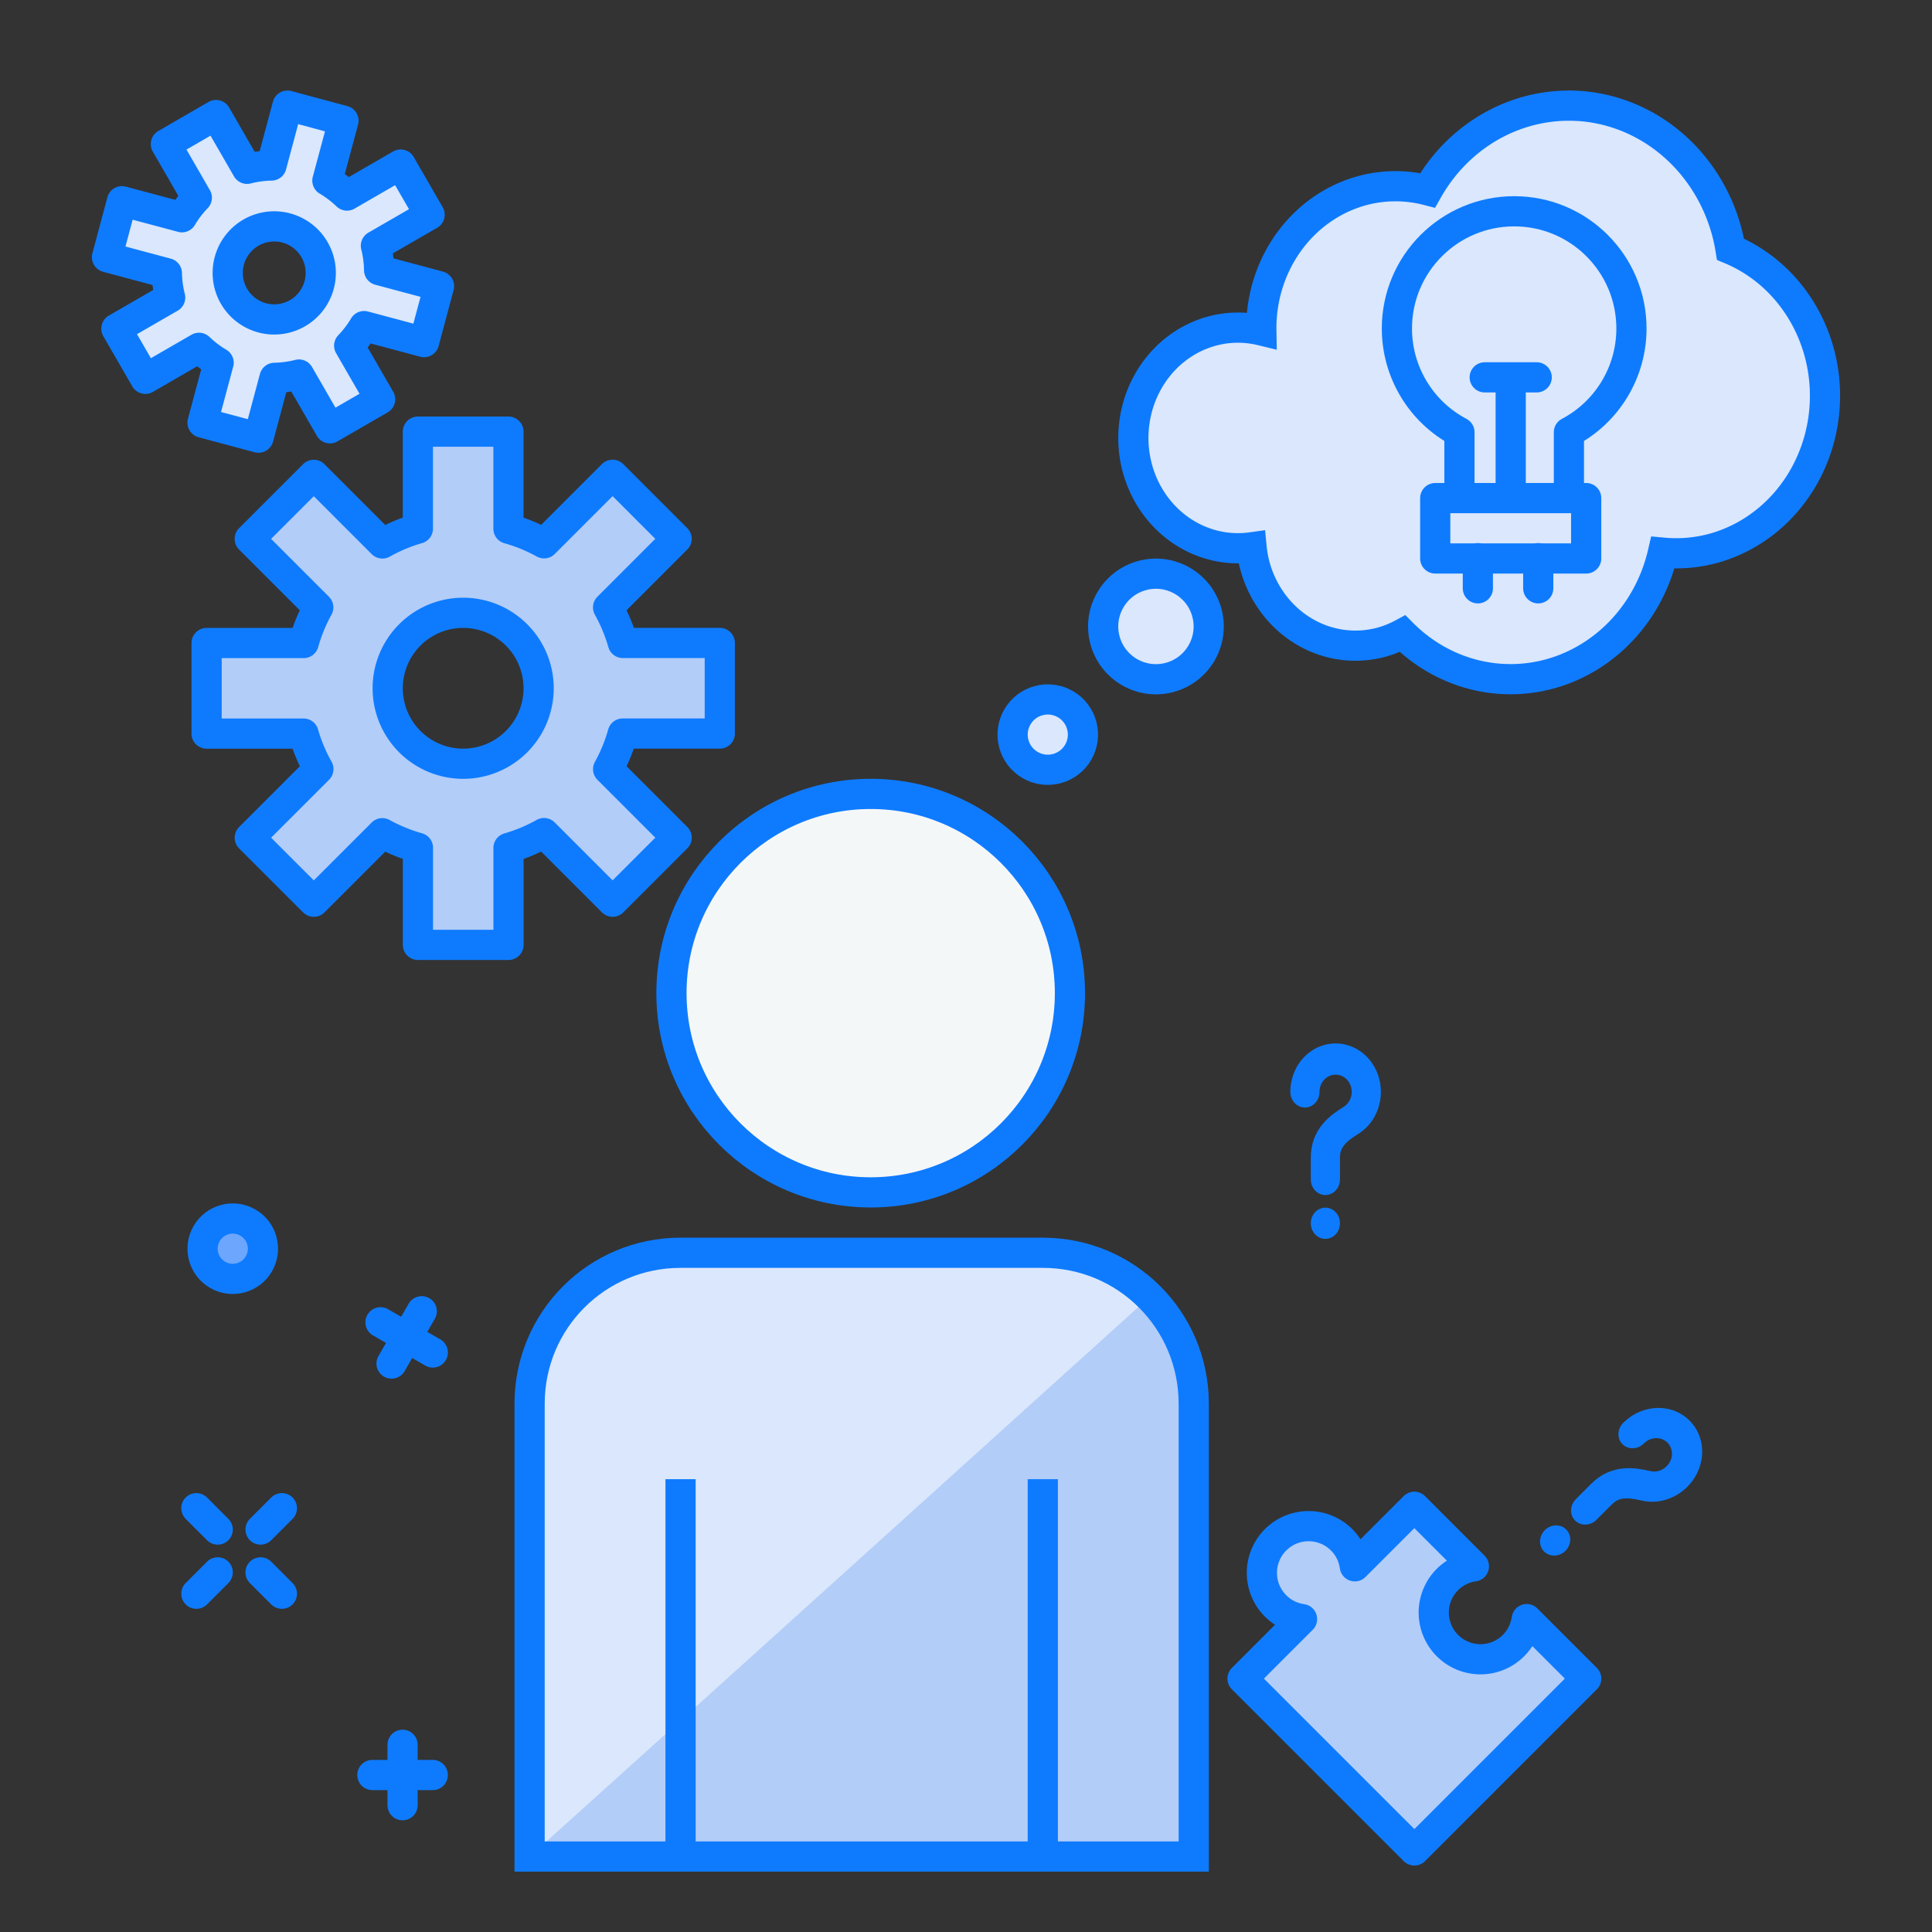 <svg xmlns="http://www.w3.org/2000/svg" width="64" height="64" viewBox="0 0 64 64"><rect x="0" y="0" width="64" height="64" fill="#333333" stroke="none"/><g transform="translate(-805.044 -1780.873)"><path fill="#dae7fc" d="m 827.588,1822.373 12,0 c 2.77,0 5,2.23 5,5 l 0,15 -22,0 0,-15 c 0,-2.77 2.23,-5 5,-5 z"/><path fill="#b2cdf8" d="m 843.127,1823.834 c 0.904,0.904 1.461,2.154 1.461,3.539 l 0,15 -22,0 c 0,0 0.036,-0.011 20.539,-18.539 z"/><circle cx="833.887" cy="1813.772" r="6.6" fill="#f4f7f8"/><path fill="#b2cdf8" d="m 851.896,1830.787 -1.972,1.972 a 1.548,1.548 0 0 0 -0.436,-0.877 1.548,1.548 0 0 0 -2.189,0 1.548,1.548 0 0 0 0,2.189 1.548,1.548 0 0 0 0.877,0.437 l -1.971,1.971 5.692,5.692 5.692,-5.692 -1.971,-1.971 a 1.548,1.548 0 0 1 -0.437,0.877 1.548,1.548 0 0 1 -2.189,0 1.548,1.548 0 0 1 0,-2.189 1.548,1.548 0 0 1 0.877,-0.436 l -1.972,-1.972 z"/><circle style="isolation:auto;mix-blend-mode:normal" cx="1614.985" cy="1171.727" r="1" fill="#6ca6fd" color="#000" overflow="visible" transform="rotate(30)"/><path fill="none" stroke="#0e7bff" d="m 827.588,1822.373 12,0 c 2.77,0 5,2.23 5,5 l 0,15 -22,0 0,-15 c 0,-2.77 2.23,-5 5,-5 z"/><rect width="1" height="12.299" x="827.088" y="1829.873" fill="#0e7bff" rx="0" ry="0"/><path fill="#dae7fc" d="m 857.217,1784.377 a 5.443,5.746 0 0 0 -1.616,0.193 5.443,5.746 0 0 0 -3.266,2.608 4.453,4.701 0 0 0 -2.213,0.023 4.453,4.701 0 0 0 -3.294,4.619 3.464,3.656 0 0 0 -1.673,0.031 3.464,3.656 0 0 0 -2.449,4.476 3.464,3.656 0 0 0 3.798,2.676 3.464,3.656 0 0 0 0.094,0.549 3.464,3.656 0 0 0 4.242,2.585 3.464,3.656 0 0 0 0.666,-0.272 5.198,5.487 0 0 0 4.918,1.321 5.198,5.487 0 0 0 3.706,-4.005 4.948,5.223 0 0 0 1.703,-0.153 4.948,5.223 0 0 0 3.498,-6.396 4.948,5.223 0 0 0 -2.962,-3.502 5.443,5.746 0 0 0 -0.102,-0.5 5.443,5.746 0 0 0 -5.049,-4.254 z"/><circle cx="348.305" cy="1958.508" r="1.748" fill="#dae7fc" transform="rotate(-15)"/><circle cx="343.917" cy="1961.041" r="1.165" fill="#dae7fc" transform="rotate(-15)"/><path fill="none" stroke="#0e7bff" stroke-linecap="round" stroke-linejoin="round" d="M857.016 1797.35l0-2.159c1.274-.672 2.071-1.994 2.072-3.434-0-2.146-1.739-3.885-3.885-3.885-2.145 0-3.885 1.739-3.885 3.885.001 1.44.798 2.762 2.072 3.434l0 2.159M855.088 1793.38l0 3.626"/><path fill="none" d="m 854.588,1799.483 0,0.89 c 0,0.277 -0.223,0.5 -0.5,0.5 -0.277,0 -0.5,-0.223 -0.5,-0.5 l 0,-0.89 c 0,-0.277 0.223,-0.5 0.5,-0.5 0.277,0 0.5,0.223 0.5,0.5 z"/><rect width="5" height="2" x="852.588" y="1797.373" fill="none" stroke="#0e7bff" stroke-linecap="round" stroke-linejoin="round"/><path fill="none" stroke="#0e7bff" stroke-linecap="round" stroke-linejoin="round" d="m 855.949,1793.373 -1.722,0"/><path fill="#b2cdf8" d="m 818.887,1795.173 0,3.211 a 5.5,5.5 0 0 0 -1.176,0.492 l -2.273,-2.273 -2.121,2.121 2.27,2.27 a 5.5,5.5 0 0 0 -0.484,1.18 l -3.215,0 0,3 3.211,0 a 5.5,5.5 0 0 0 0.492,1.176 l -2.273,2.273 2.121,2.121 2.27,-2.27 a 5.5,5.5 0 0 0 1.18,0.484 l 0,3.215 3,0 0,-3.211 a 5.5,5.5 0 0 0 1.176,-0.492 l 2.273,2.273 2.121,-2.121 -2.27,-2.27 a 5.5,5.5 0 0 0 0.484,-1.18 l 3.215,0 0,-3 -3.211,0 a 5.5,5.5 0 0 0 -0.49,-1.178 l 2.271,-2.272 -2.121,-2.121 -2.27,2.27 a 5.5,5.5 0 0 0 -1.18,-0.484 l 0,-3.215 -3,0 z m 1.5,6 a 2.5,2.5 0 0 1 2.5,2.5 2.5,2.5 0 0 1 -2.5,2.5 2.5,2.5 0 0 1 -2.5,-2.5 2.5,2.5 0 0 1 2.5,-2.5 z"/><path fill="#dae7fc" d="m 814.568,1784.372 -0.531,1.984 a 3.518,3.518 0 0 0 -0.809,0.109 l -1.027,-1.781 -1.662,0.961 1.025,1.777 a 3.518,3.518 0 0 0 -0.494,0.648 l -1.986,-0.531 -0.496,1.854 1.984,0.531 a 3.518,3.518 0 0 0 0.109,0.807 l -1.781,1.029 0.959,1.662 1.777,-1.027 a 3.518,3.518 0 0 0 0.65,0.494 l -0.533,1.986 1.854,0.496 0.531,-1.982 a 3.518,3.518 0 0 0 0.809,-0.109 l 1.027,1.781 1.662,-0.961 -1.025,-1.777 a 3.518,3.518 0 0 0 0.494,-0.648 l 1.986,0.531 0.496,-1.853 -1.984,-0.531 a 3.518,3.518 0 0 0 -0.107,-0.809 l 1.779,-1.027 -0.959,-1.662 -1.777,1.027 a 3.518,3.518 0 0 0 -0.65,-0.494 l 0.533,-1.986 -1.854,-0.498 z m -0.453,4 a 1.541,1.541 0 0 1 0.412,0.053 1.541,1.541 0 0 1 1.09,1.887 1.541,1.541 0 0 1 -1.889,1.09 1.541,1.541 0 0 1 -1.088,-1.887 1.541,1.541 0 0 1 1.475,-1.143 z"/><circle cx="833.887" cy="1813.772" r="6.6" fill="none" stroke="#0e7bff"/><path fill="none" stroke="#0e7bff" stroke-linecap="round" stroke-linejoin="round" d="M851.896 1830.787l-1.972 1.972a1.548 1.548 0 0 0-.436-.877 1.548 1.548 0 0 0-2.189 0 1.548 1.548 0 0 0 0 2.189 1.548 1.548 0 0 0 .877.437l-1.971 1.971 5.692 5.692 5.692-5.692-1.971-1.971a1.548 1.548 0 0 1-.437.877 1.548 1.548 0 0 1-2.189 0 1.548 1.548 0 0 1 0-2.189 1.548 1.548 0 0 1 .877-.436l-1.972-1.972zM817.38 1839.672l2-0M818.38 1838.672l0 2M818.015 1826.042l1-1.732M817.649 1824.676l1.732 1"/><circle cx="1614.985" cy="1171.727" r="1" fill="none" stroke="#0e7bff" stroke-linecap="round" stroke-linejoin="round" color="#000" style="isolation:auto;mix-blend-mode:normal" overflow="visible" transform="rotate(30)"/><path fill="none" stroke="#0e7bff" stroke-linecap="round" stroke-linejoin="round" d="M811.549 1830.834l.707.707M813.675 1832.96l.707.707M814.382 1830.834l-.707.707M812.256 1832.96l-.707.707"/><g stroke="#0e7bff" transform="matrix(.678 0 0 .726 820.134 1075.172)"><path fill="none" stroke-linecap="round" stroke-linejoin="round" stroke-width="1.425" d="M42.5 1025.855l0-1M42.5 1024.855c0-.871.61-1.325 1.25-1.694.63-.364.908-1.128.66-1.812-.249-.684-.953-1.091-1.67-.964-.717.126-1.24.749-1.24 1.477M42.5 1027.855l0 0"/></g><g stroke="#0e7bff" transform="rotate(45 -867.845 2288.24) scale(.678 .726)"><path fill="none" stroke-linecap="round" stroke-linejoin="round" stroke-width="1.425" d="M42.5 1025.855l0-1M42.5 1024.855c0-.871.61-1.325 1.25-1.694.63-.364.908-1.128.66-1.812-.249-.684-.953-1.091-1.67-.964-.717.126-1.24.749-1.24 1.477M42.5 1027.855l0 0"/></g><rect width="1" height="12.299" x="839.088" y="1829.873" fill="#0e7bff" rx="0" ry="0"/><path fill="none" d="m 856.588,1799.483 0,0.89 c 0,0.277 -0.223,0.5 -0.5,0.5 -0.277,0 -0.5,-0.223 -0.5,-0.5 l 0,-0.89 c 0,-0.277 0.223,-0.5 0.5,-0.5 0.277,0 0.5,0.223 0.5,0.5 z"/><path fill="none" stroke="#0e7bff" stroke-linecap="round" stroke-linejoin="round" d="M854 1800.362l0-1M856 1800.362l0-1"/><path fill="none" stroke="#0e7bff" d="m 857.217,1784.377 a 5.443,5.746 0 0 0 -1.616,0.193 5.443,5.746 0 0 0 -3.266,2.608 4.453,4.701 0 0 0 -2.213,0.023 4.453,4.701 0 0 0 -3.294,4.619 3.464,3.656 0 0 0 -1.673,0.031 3.464,3.656 0 0 0 -2.449,4.476 3.464,3.656 0 0 0 3.798,2.676 3.464,3.656 0 0 0 0.094,0.549 3.464,3.656 0 0 0 4.242,2.585 3.464,3.656 0 0 0 0.666,-0.272 5.198,5.487 0 0 0 4.918,1.321 5.198,5.487 0 0 0 3.706,-4.005 4.948,5.223 0 0 0 1.703,-0.153 4.948,5.223 0 0 0 3.498,-6.396 4.948,5.223 0 0 0 -2.962,-3.502 5.443,5.746 0 0 0 -0.102,-0.5 5.443,5.746 0 0 0 -5.049,-4.254 z"/><circle cx="348.305" cy="1958.508" r="1.748" fill="none" stroke="#0e7bff" transform="rotate(-15)"/><circle cx="343.917" cy="1961.041" r="1.165" fill="none" stroke="#0e7bff" transform="rotate(-15)"/><path fill="none" stroke="#0e7bff" stroke-linecap="round" stroke-linejoin="round" d="M818.887 1795.173l0 3.211a5.5 5.5 0 0 0-1.176.492l-2.273-2.273-2.121 2.121 2.27 2.27a5.5 5.5 0 0 0-.484 1.18l-3.215 0 0 3 3.211 0a5.5 5.5 0 0 0 .492 1.176l-2.273 2.273 2.121 2.121 2.27-2.27a5.5 5.5 0 0 0 1.18.484l0 3.215 3 0 0-3.211a5.5 5.5 0 0 0 1.176-.492l2.273 2.273 2.121-2.121-2.27-2.27a5.5 5.5 0 0 0 .484-1.18l3.215 0 0-3-3.211 0a5.5 5.5 0 0 0-.49-1.178l2.271-2.272-2.121-2.121-2.27 2.27a5.5 5.5 0 0 0-1.18-.484l0-3.215-3 0zm1.5 6a2.5 2.5 0 0 1 2.5 2.5 2.5 2.5 0 0 1-2.5 2.5 2.5 2.5 0 0 1-2.5-2.5 2.5 2.5 0 0 1 2.5-2.5zM814.568 1784.372l-.531 1.984a3.518 3.518 0 0 0-.809.109l-1.027-1.781-1.662.961 1.025 1.777a3.518 3.518 0 0 0-.494.648l-1.986-.531-.496 1.854 1.984.531a3.518 3.518 0 0 0 .109.807l-1.781 1.029.959 1.662 1.777-1.027a3.518 3.518 0 0 0 .65.494l-.533 1.986 1.854.496.531-1.982a3.518 3.518 0 0 0 .809-.109l1.027 1.781 1.662-.961-1.025-1.777a3.518 3.518 0 0 0 .494-.648l1.986.531.496-1.853-1.984-.531a3.518 3.518 0 0 0-.107-.809l1.779-1.027-.959-1.662-1.777 1.027a3.518 3.518 0 0 0-.65-.494l.533-1.986-1.854-.498zm-.453 4a1.541 1.541 0 0 1 .412.053 1.541 1.541 0 0 1 1.09 1.887 1.541 1.541 0 0 1-1.889 1.09 1.541 1.541 0 0 1-1.088-1.887 1.541 1.541 0 0 1 1.475-1.143z"/></g></svg>